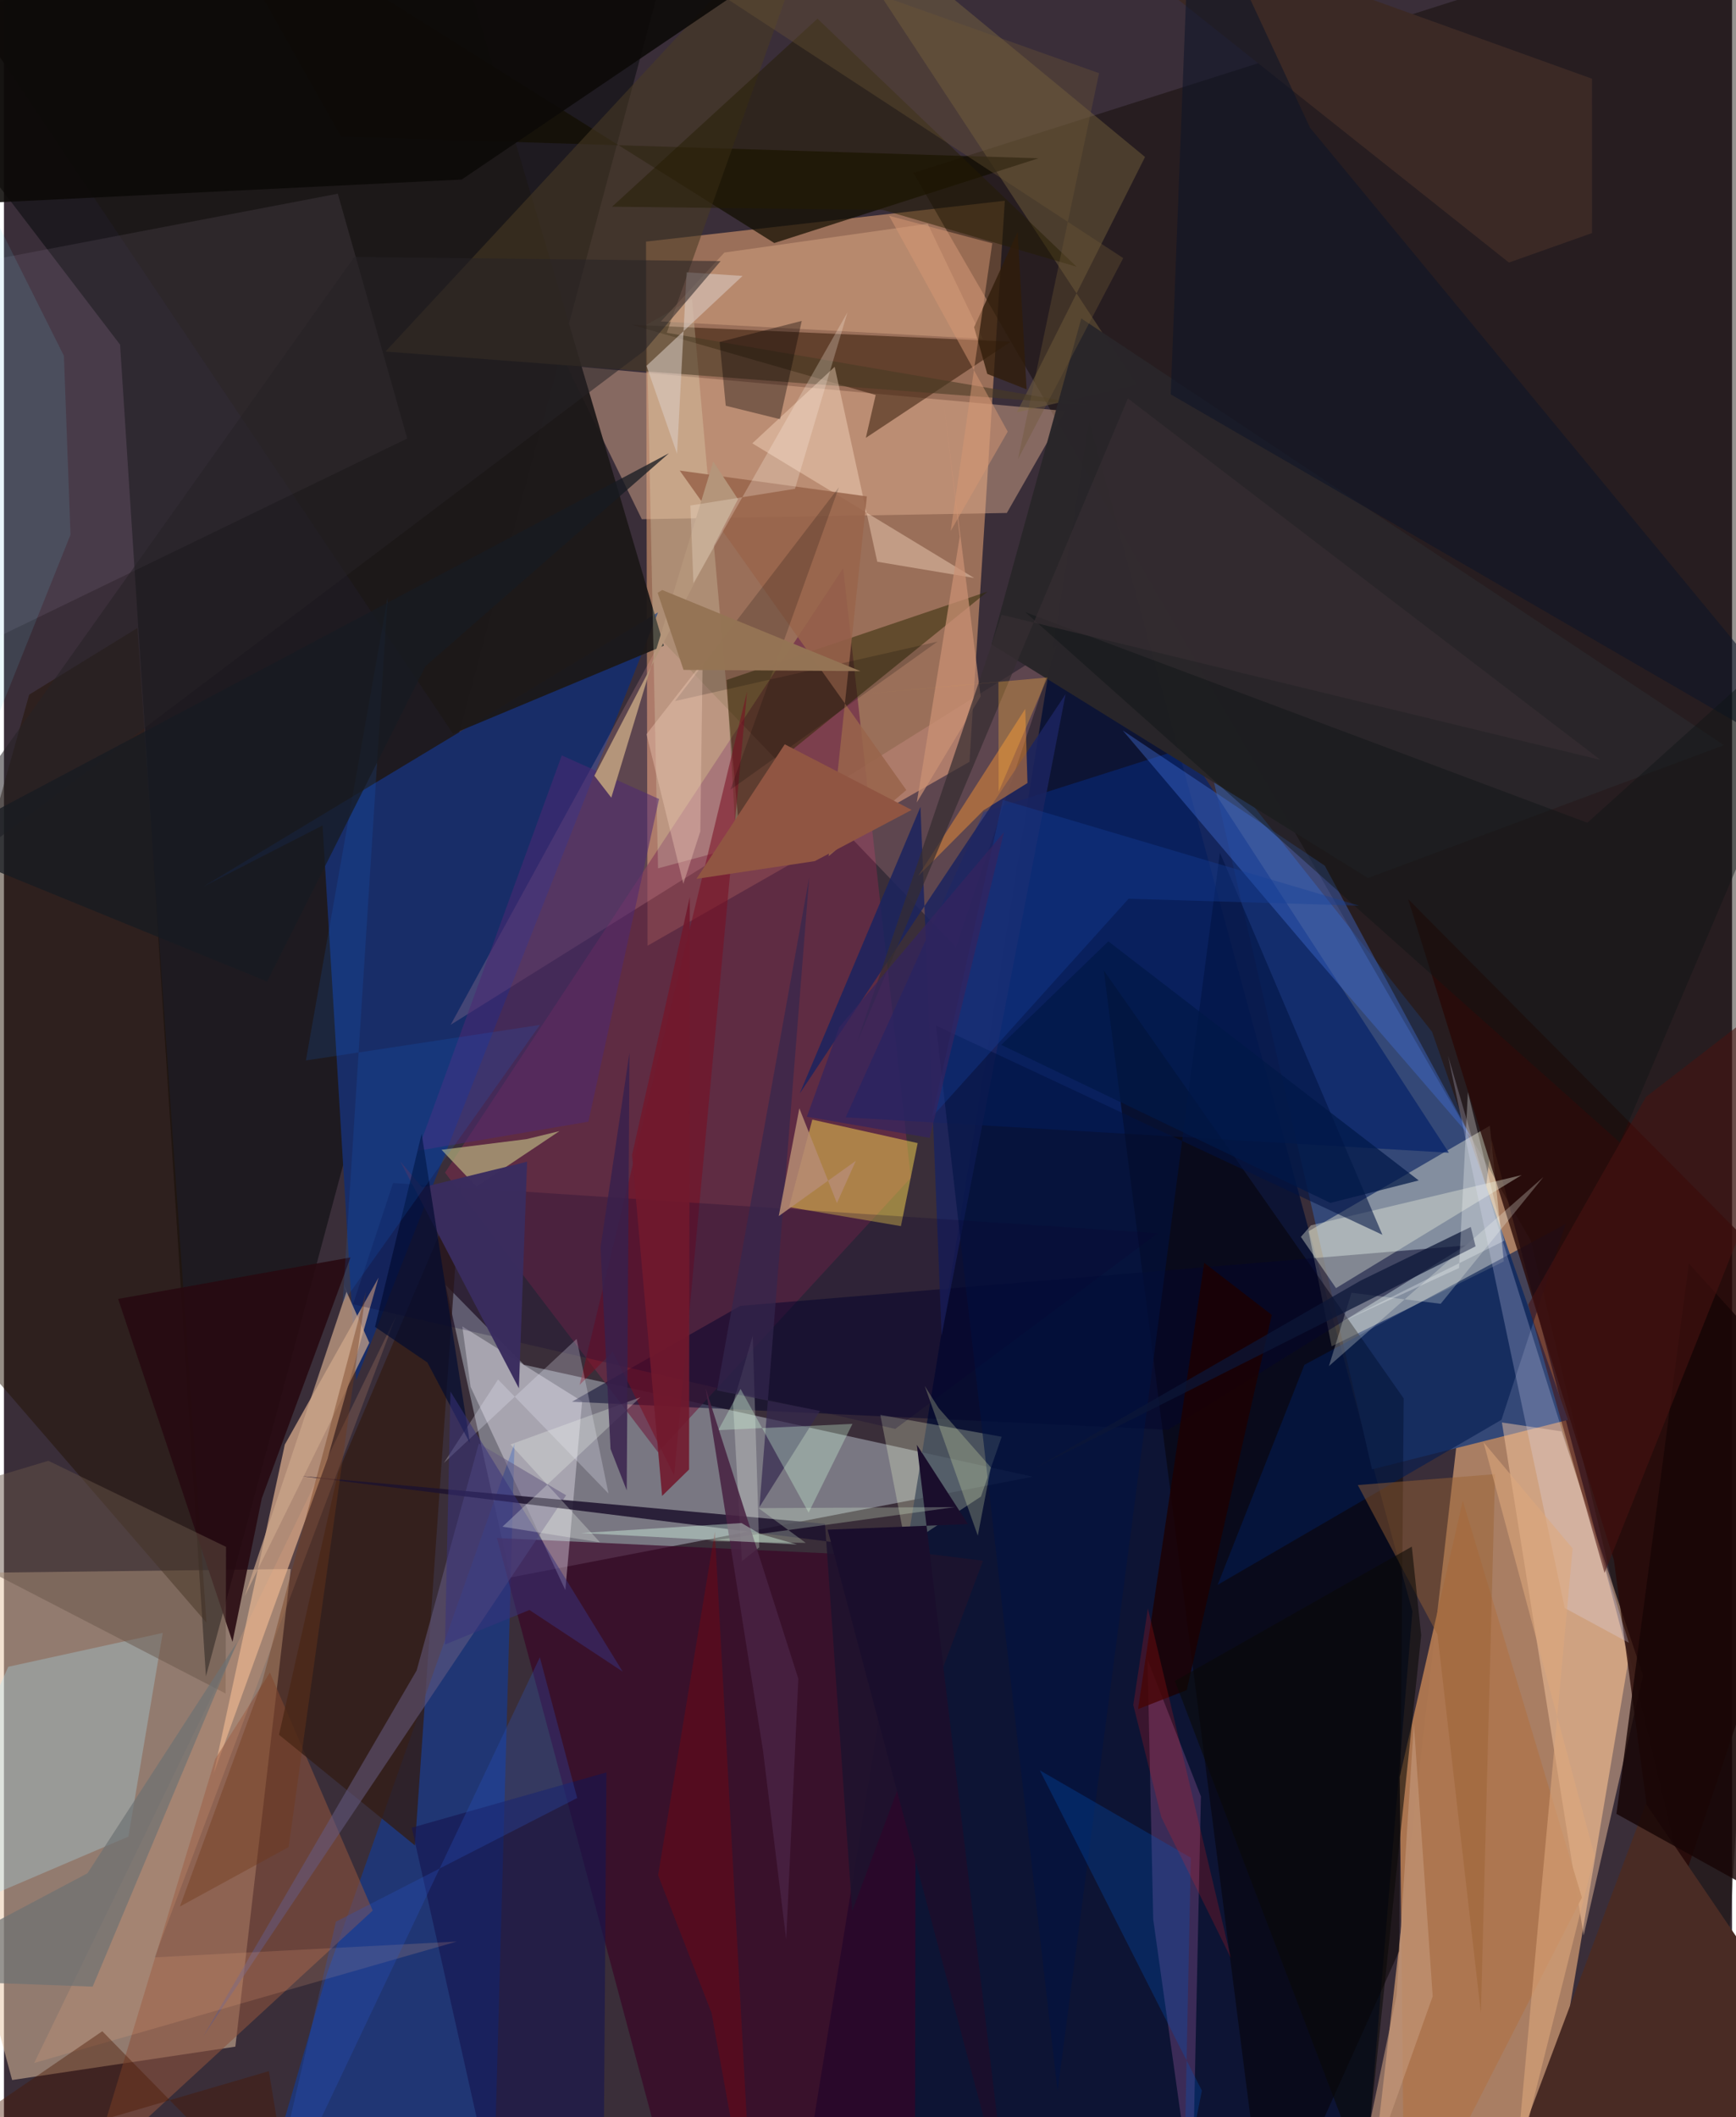<svg xmlns="http://www.w3.org/2000/svg" width="228" height="278" viewBox="0 0 836 1024"><path fill="#3a2e39" d="M0 0h836v1024H0z"/><path fill="#fdb37c" fill-opacity=".49" d="M484.188 97.097l-173.58 19.757.744 340.558 155.747-88.95z"/><path fill="#cd9872" fill-opacity=".749" d="M738.062 1086l-73.297-56.316 54.904-478.772 66.37 251.189z"/><path fill="#e7c6a5" fill-opacity=".506" d="M3.953 1006.038l107.993-16.143 26.79-231.02L-62 761.324z"/><path fill="#e4f1fc" fill-opacity=".373" d="M497.779 714.242l-246.176-54.14-37.958-38.641 31.42 141.494z"/><path fill="#010e33" fill-opacity=".776" d="M656.053 1084.423l25.312-305.049L525.06 204.11 381.965 1086z"/><path fill="#344877" d="M690.863 499.015L756.63 686.77l-94.8 23.909-80.563-350.184z"/><path fill="#0e0800" fill-opacity=".439" d="M898-62L439.98 83.628l298.73 516.525 92.577 389.249z"/><path fill="#101014" fill-opacity=".663" d="M97.713 810.796L56.177 166.7-62 11.87 331.955-62z"/><path fill="#192e69" fill-opacity=".996" d="M170.393 667.596L316.417 296.19 96.373 428.854l57.758-29.61z"/><path fill="#6f2b47" fill-opacity=".702" d="M316.44 702.405L213.374 567.147l192.596-292.3 32.754 294.781z"/><path fill="#fefbdd" fill-opacity=".396" d="M642.295 651.17l83.305-41.08-6.788-65.606-87.703 51.04z"/><path fill="#113c98" fill-opacity=".62" d="M236.202 1086H117.934l38.253-131.131 90.809-256.798z"/><path fill="#e8b893" fill-opacity=".675" d="M181.231 617.919l-24.695 87.61-55.137 152.49 34.477-159.35z"/><path fill="#08256a" fill-opacity=".753" d="M571.613 361.665l127.384 195.863-291.776-17.111 66.672-147.63z"/><path fill="#e6b595" fill-opacity=".439" d="M513.378 198.774l-241.124-21.97 36.323 74.329 176.59-3.025z"/><path fill="#380225" fill-opacity=".663" d="M441.222 753.292l-202.713-9.413 77.936 291.57L440.664 1086z"/><path fill="#ffcfa6" fill-opacity=".447" d="M753.494 692.31l-28.83-4.31 39.542 248.107 28.741-125.71z"/><path fill="#fcd84f" fill-opacity=".494" d="M442.025 552.875l-50.967-11.35-11.265 42.31 54.142 9.2z"/><path fill="#221200" fill-opacity=".478" d="M97.958 784.81L64.562 303.748 12.204 335.97-62 599.715z"/><path fill="#ffaeb8" fill-opacity=".184" d="M509.364 312.275L216.103 495.663l101.922-186.22L460.611 458.18z"/><path fill="#050200" fill-opacity=".486" d="M610.939 1086l-78.86-616.603 145.074 206.968-2.202 267.346z"/><path fill="#2f1604" fill-opacity=".514" d="M421.715 191.04l-118-33.948 183.362 8.16-70.12 46.514z"/><path fill="#faf4ff" fill-opacity=".357" d="M279.698 677.808l-8.118 91.274-45.837-98.296-4.002-29.25z"/><path fill="#8c533d" fill-opacity=".588" d="M102.191 850.781l-60.144 198.8L178.39 924.076l-49.736-115.118z"/><path fill="#05042c" fill-opacity=".518" d="M356.246 631.6l-81.466 46.373 288.376 13.579 143.98-89.163z"/><path fill="#1c1818" fill-opacity=".941" d="M217.244 354.885l102.02-42.598L208.88-62H-62z"/><path fill="#f2d7fa" fill-opacity=".082" d="M-56.045 135.275l18.898 189.382 232.236-112.57-33.58-118.403z"/><path fill="#2c2700" fill-opacity=".498" d="M353.844 400.855l-4.261-71.98 126.327-42.786-101.809 82.42z"/><path fill="#021b50" fill-opacity=".604" d="M629.135 660.106l126.358-68.082-31.039 94.683-137.307 79.834z"/><path fill="#f3ffd1" fill-opacity=".263" d="M423.953 684.335l58.717 10.575-10.016 28.922-36.325 23.921z"/><path fill="#280806" fill-opacity=".78" d="M898 655.239l-94.707 281.986-24.436-182.601-99.54-319.737z"/><path fill="#ade6fe" fill-opacity=".286" d="M76.82 789.787L2.092 806.163l-59.532 132.46 117.651-50.326z"/><path fill="#826f41" fill-opacity=".4" d="M547.916 186.05l-57.914 13.386L552.02 75.925 384.827-62z"/><path fill="#321c16" fill-opacity=".784" d="M161.634 712.233l59.5-140.028-22.324 320.359-65.755-53.52z"/><path fill="#6c447c" fill-opacity=".486" d="M555.982 928.346l-2.75-125.652 25.828 66.19-4.173 194.074z"/><path fill="#130f01" fill-opacity=".722" d="M500.455 76.557l-337.36-10.488-69.738-123.92L372.66 117.545z"/><path fill="#f0fdd5" fill-opacity=".216" d="M356.343 409.237l-39.913 10.74-5.557-262.894 21.992-12.547z"/><path fill="#483a24" fill-opacity=".573" d="M524.08 195.833l-203.44-34.889L399.757-62 184.562 170.038z"/><path fill="#292629" fill-opacity=".984" d="M521.174 154.022l310.964 206.387-172.271 64.277L477.734 311.65z"/><path fill="#436fd7" fill-opacity=".4" d="M631.413 459.537L541.228 353.28l97.758 65.43 71.21 132.021z"/><path fill="#bcb882" fill-opacity=".663" d="M228.596 573.923l-16.92-17.819 41.116-5.148 15.959-3.879z"/><path fill="#d2a180" fill-opacity=".529" d="M348.534 122.153l-30.726 33.326 155.707 8.373-26.645-55.624z"/><path fill="#16144f" fill-opacity=".612" d="M197.287 883.989l94.176-26.746L290 1063.45 242.492 1086z"/><path fill="#0c0a07" fill-opacity=".878" d="M441.282-62L221.429 86.846-4.244 97.892-62-58.034z"/><path fill="#ad7750" fill-opacity=".969" d="M705.742 725.846l-30.507 133.618L677.523 1086l85.849-168.213z"/><path fill="#1b235f" fill-opacity=".855" d="M453.618 645.97l59.97-310.222-128.63 193.167 58.425-138.657z"/><path fill="#7a0d22" fill-opacity=".545" d="M359.496 334.475l-81.008 335.359 16.058-16.09 29.677 59.885z"/><path fill="#3c2a26" fill-opacity=".992" d="M728.06 126.98L490.221-62 768.253 38.077l.03 74.645z"/><path fill="#492b24" d="M898 1086l-54.985-142.014-48.689-71.643L714.12 1086z"/><path fill="#fcdfc7" fill-opacity=".404" d="M362.039 214.435L469.38 279.56l-46.906-7.875-20.596-94.272z"/><path fill="#270a10" fill-opacity=".882" d="M124.726 724.721l-14.161 69.384-55.32-165.863 112.386-20.05z"/><path fill="#eaefdd" fill-opacity=".384" d="M644.413 623.02l-16.998-24.778 4.87-5.58 101.88-24.297z"/><path fill="#665b80" fill-opacity=".545" d="M271.957 723.212L96.376 984.965l103.266-177.016 30.08-109.78z"/><path fill="#1e132e" fill-opacity=".863" d="M473.631 754.872l-63.266 169.44-13.165-187.31-253.849-23.126z"/><path fill="#cba589" fill-opacity=".714" d="M116.457 772.022l60.288-122.54-12.497-28.084 1.517 3.232z"/><path fill="#001342" fill-opacity=".565" d="M509.714 1011.464l-58.807-515.416L666.85 597.232l-78.613-184.814z"/><path fill="#0d1527" fill-opacity=".569" d="M898 384.08L564.452 190.745 574.24-62l57.578 123.763z"/><path fill="#fa9733" fill-opacity=".455" d="M442.267 423.669l31.665-31.784 21.215-13.159-1.074-35.869z"/><path fill="#98644b" fill-opacity=".859" d="M436.54 382.117L326.916 227.602l90.538 12.488-18.472 174.049z"/><path fill="#4d2873" fill-opacity=".533" d="M200.175 556.588l82.564-14.074 34.18-156.058-47.06-21.089z"/><path fill="#f7fff6" fill-opacity=".259" d="M352.714 678.885l4.288 76.197 8.374-6.682-3.13-102.326z"/><path fill="#e3e2ff" fill-opacity=".235" d="M698.584 510.567l23.638 80.806 63.864 203.192-31.023-16.79z"/><path fill="#685548" fill-opacity=".478" d="M107.24 819.1l.197-70.94-85.953-41.619L-62 731.543z"/><path fill="#0a0033" fill-opacity=".231" d="M168.87 630.83l262.296 60.291 126.992-94.648-369.911-24.269z"/><path fill="#0054c2" fill-opacity=".286" d="M574.17 898.52l-73.046-42.275 78.4 154.927-8.589 43.024z"/><path fill="#1d0002" fill-opacity=".816" d="M548.644 826.627l23.543-9.175L613.35 635.99l-32.71-25.21z"/><path fill="#fdb07f" fill-opacity=".173" d="M72.885 946.706l116.848-310.302L14.626 997.79l204.418-58.727z"/><path fill="#f2f1ff" fill-opacity=".255" d="M212.798 707.601l64.245-60.01 15.408 74.762-53.422-55.143z"/><path fill="#996132" fill-opacity=".463" d="M721.345 712.994l-66.4 5.267 38.565 72.313 20.98 183.044z"/><path fill="#b4957a" d="M355.1 241.453l-69.459 133.742 8.171 10.608 49.315-162.585z"/><path fill="#2c58c8" fill-opacity=".271" d="M259.26 801.583L124.253 1086l36.325-156.545 116.736-59.815z"/><path fill="#ca9174" fill-opacity=".725" d="M454.554 194.375l17.933 142.438-30.89 51.312 20.798-128.542z"/><path fill="#060000" fill-opacity=".357" d="M385.948 155.208l-10.52 47.535-26.247-6.5-2.95-30.845z"/><path fill="#770811" fill-opacity=".443" d="M316.458 906.955l25.855 66.638L362.67 1086l-18.757-345.223z"/><path fill="#251c02" fill-opacity=".478" d="M294.19 99.969l131.001 1.567 93.69 27.46L393.57 9.035z"/><path fill="#34264e" fill-opacity=".682" d="M365.491 728.891l24.06-304.51-44.593 248.132 49.795 9.89z"/><path fill="#1a0e2c" d="M466.377 737.148l-24.745-38.341 44.213 370.14-87.373-329.088z"/><path fill="#170506" fill-opacity=".824" d="M898 702.695v240.047l-117.932-65.458L815.13 611.17z"/><path fill="#481311" fill-opacity=".557" d="M737.38 631.046l36.935 129.711L898 450.547 794.379 530.53z"/><path fill="#0f1516" fill-opacity=".447" d="M781.71 552.56L898 279.072 765.991 397.947 494.164 296.116z"/><path fill="#fcfff5" fill-opacity=".255" d="M695.048 630.595l49.686-61.293-103.75 91.434 10.909-35.467z"/><path fill="#133f98" fill-opacity=".369" d="M449.03 540.159l34.195-153.256 172.339 51.138-111.506-3.342z"/><path fill="#c4997c" fill-opacity=".6" d="M691.183 965.551l-9.117-131.816-8.367 131.498L648.356 1086z"/><path fill="#3a2d5f" fill-opacity=".973" d="M202.31 574.32l-10.606-12.645 57.415 109.796 3.972-109.61z"/><path fill="#000b30" fill-opacity=".675" d="M179.502 641.764l22.577-93.415 23.317 149.592-20.55-38.95z"/><path fill="#d0ffdc" fill-opacity=".318" d="M345.573 691.695l64.896-3.005-21.197 42.91-32.92-59.816z"/><path fill="#090906" fill-opacity=".569" d="M658.141 1053.532l27.474-262.606-4.533-42.877-114.617 64.983z"/><path fill="#f61d16" fill-opacity=".196" d="M546.338 824.604l13.545 54.245 33.699 68.202-40.184-169.123z"/><path fill="#dbccc6" fill-opacity=".553" d="M357.314 133.458l-27.05-1.752-4.634 87.776-14.786-42.54z"/><path fill="#0b1737" fill-opacity=".729" d="M656.362 619.362l-157.516 90.67L711.923 602.82l-2.321-9.38z"/><path fill="#b68c73" fill-opacity=".851" d="M412.118 561.432l-37.295 26.748 9.963-52.132 18.19 45.833z"/><path fill="#362d31" fill-opacity=".718" d="M543.724 192.699L412.494 504.66l70.157-207.316 289.726 70.213z"/><path fill="#713917" fill-opacity=".396" d="M85.133 922.111l52.585-28.74 37.43-268.733-50.233 188.86z"/><path fill="#dea77d" fill-opacity=".573" d="M758.877 748.924l-27.647 301.458 38.262-152.8-53.695-199.986z"/><path fill="#262326" fill-opacity=".537" d="M309.877 169.557L-62 450.25l231.463-325.957 177.243 1.994z"/><path fill="#38337c" fill-opacity=".525" d="M216.007 673.043l83.315 135.464-45.11-29.812-40.858 16.724z"/><path fill="#e1fadb" fill-opacity=".263" d="M365.01 729.43l22.892 16.817-47.688-.82 119.759-16.493z"/><path fill="#34245e" fill-opacity=".733" d="M388.42 540.147l15.698-43.387 79.654-94.256-35.919 147.854z"/><path fill="#1579f6" fill-opacity=".137" d="M163.837 630.193l21.791-341.276-39.558 223.988 113.218-17.189z"/><path fill="#010000" fill-opacity=".184" d="M324.624 339.088l79.307-103.428-52.515 146.311 100.194-71.636z"/><path fill="#64d1e8" fill-opacity=".125" d="M-62-9.875L29.013 172.12l3.182 86.504L-62 493.735z"/><path fill="#905542" d="M392.265 416.493l46.844-24.762-61.388-31.737-42.716 65.084z"/><path fill="#ffb43e" fill-opacity=".318" d="M481.097 329.868l.096 53.044 23.642-55.241-92.444 8.251z"/><path fill="#301d0a" fill-opacity=".78" d="M475.703 180.852l19.03 7.468-4.339-76.115-21.063 46.04z"/><path fill="#6d7173" fill-opacity=".69" d="M-56.161 957.204l96.548-51.161 72.398-111.815L42.918 960.86z"/><path fill="#f3fdf0" fill-opacity=".271" d="M245.05 698.634l43.309 47.341-47.184-7.573 66.695-62.581z"/><path fill="#d69774" fill-opacity=".506" d="M478.111 117.69l-20.11 139.138 27.588-48.072-57.384-104.386z"/><path fill="#171b22" fill-opacity=".757" d="M321.696 219.227L203.912 322.239l-76.602 152.51-162.146-66.269z"/><path fill="#4a1700" fill-opacity=".408" d="M47.57 982.434L-62 1057.433l190.168-55.698 12.358 75.632z"/><path fill="#71192d" fill-opacity=".894" d="M303.864 558.622l27.921-124.717-.338 276.83-13.057 12.795z"/><path fill="#f2ccbc" fill-opacity=".376" d="M337.993 320.293l-1.115 81.807-8.208 25.368-17.835-72.365z"/><path fill="#38204c" fill-opacity=".827" d="M301.284 720.853l1.317-211.615-13.984 94.023 4.83 97.533z"/><path fill="#f2ffbb" fill-opacity=".239" d="M445.45 670.345l6.76 10.736 25.221 28.665-6.312 33.008z"/><path fill="#fff4e9" fill-opacity=".251" d="M382.686 236.426l25.394-85.386-74.533 131.071-1.493-37.61z"/><path fill="#fbffff" fill-opacity=".282" d="M725.845 600.066l-79.505 39.688 57.584-26.463 4.278-85.103z"/><path fill="#482242" fill-opacity=".867" d="M384.306 811.949L378.42 938.03l-11.22-91.353-27.747-175.215z"/><path fill="#6e5735" fill-opacity=".361" d="M529.778 35.393L255.96-62l285.513 186.836-50.925 97.236z"/><path fill="#947455" fill-opacity=".984" d="M318.442 285.368l95.885 39.238-85.56-.61-12.539-37.274z"/><path fill="#daffe9" fill-opacity=".396" d="M365.792 741.902l17.851 5.119-104.408-5.553 77.579-4.82z"/><path fill="#001848" fill-opacity=".718" d="M534.275 455.296l150.14 115.64-42.725 10.882-159.215-76.45z"/></svg>